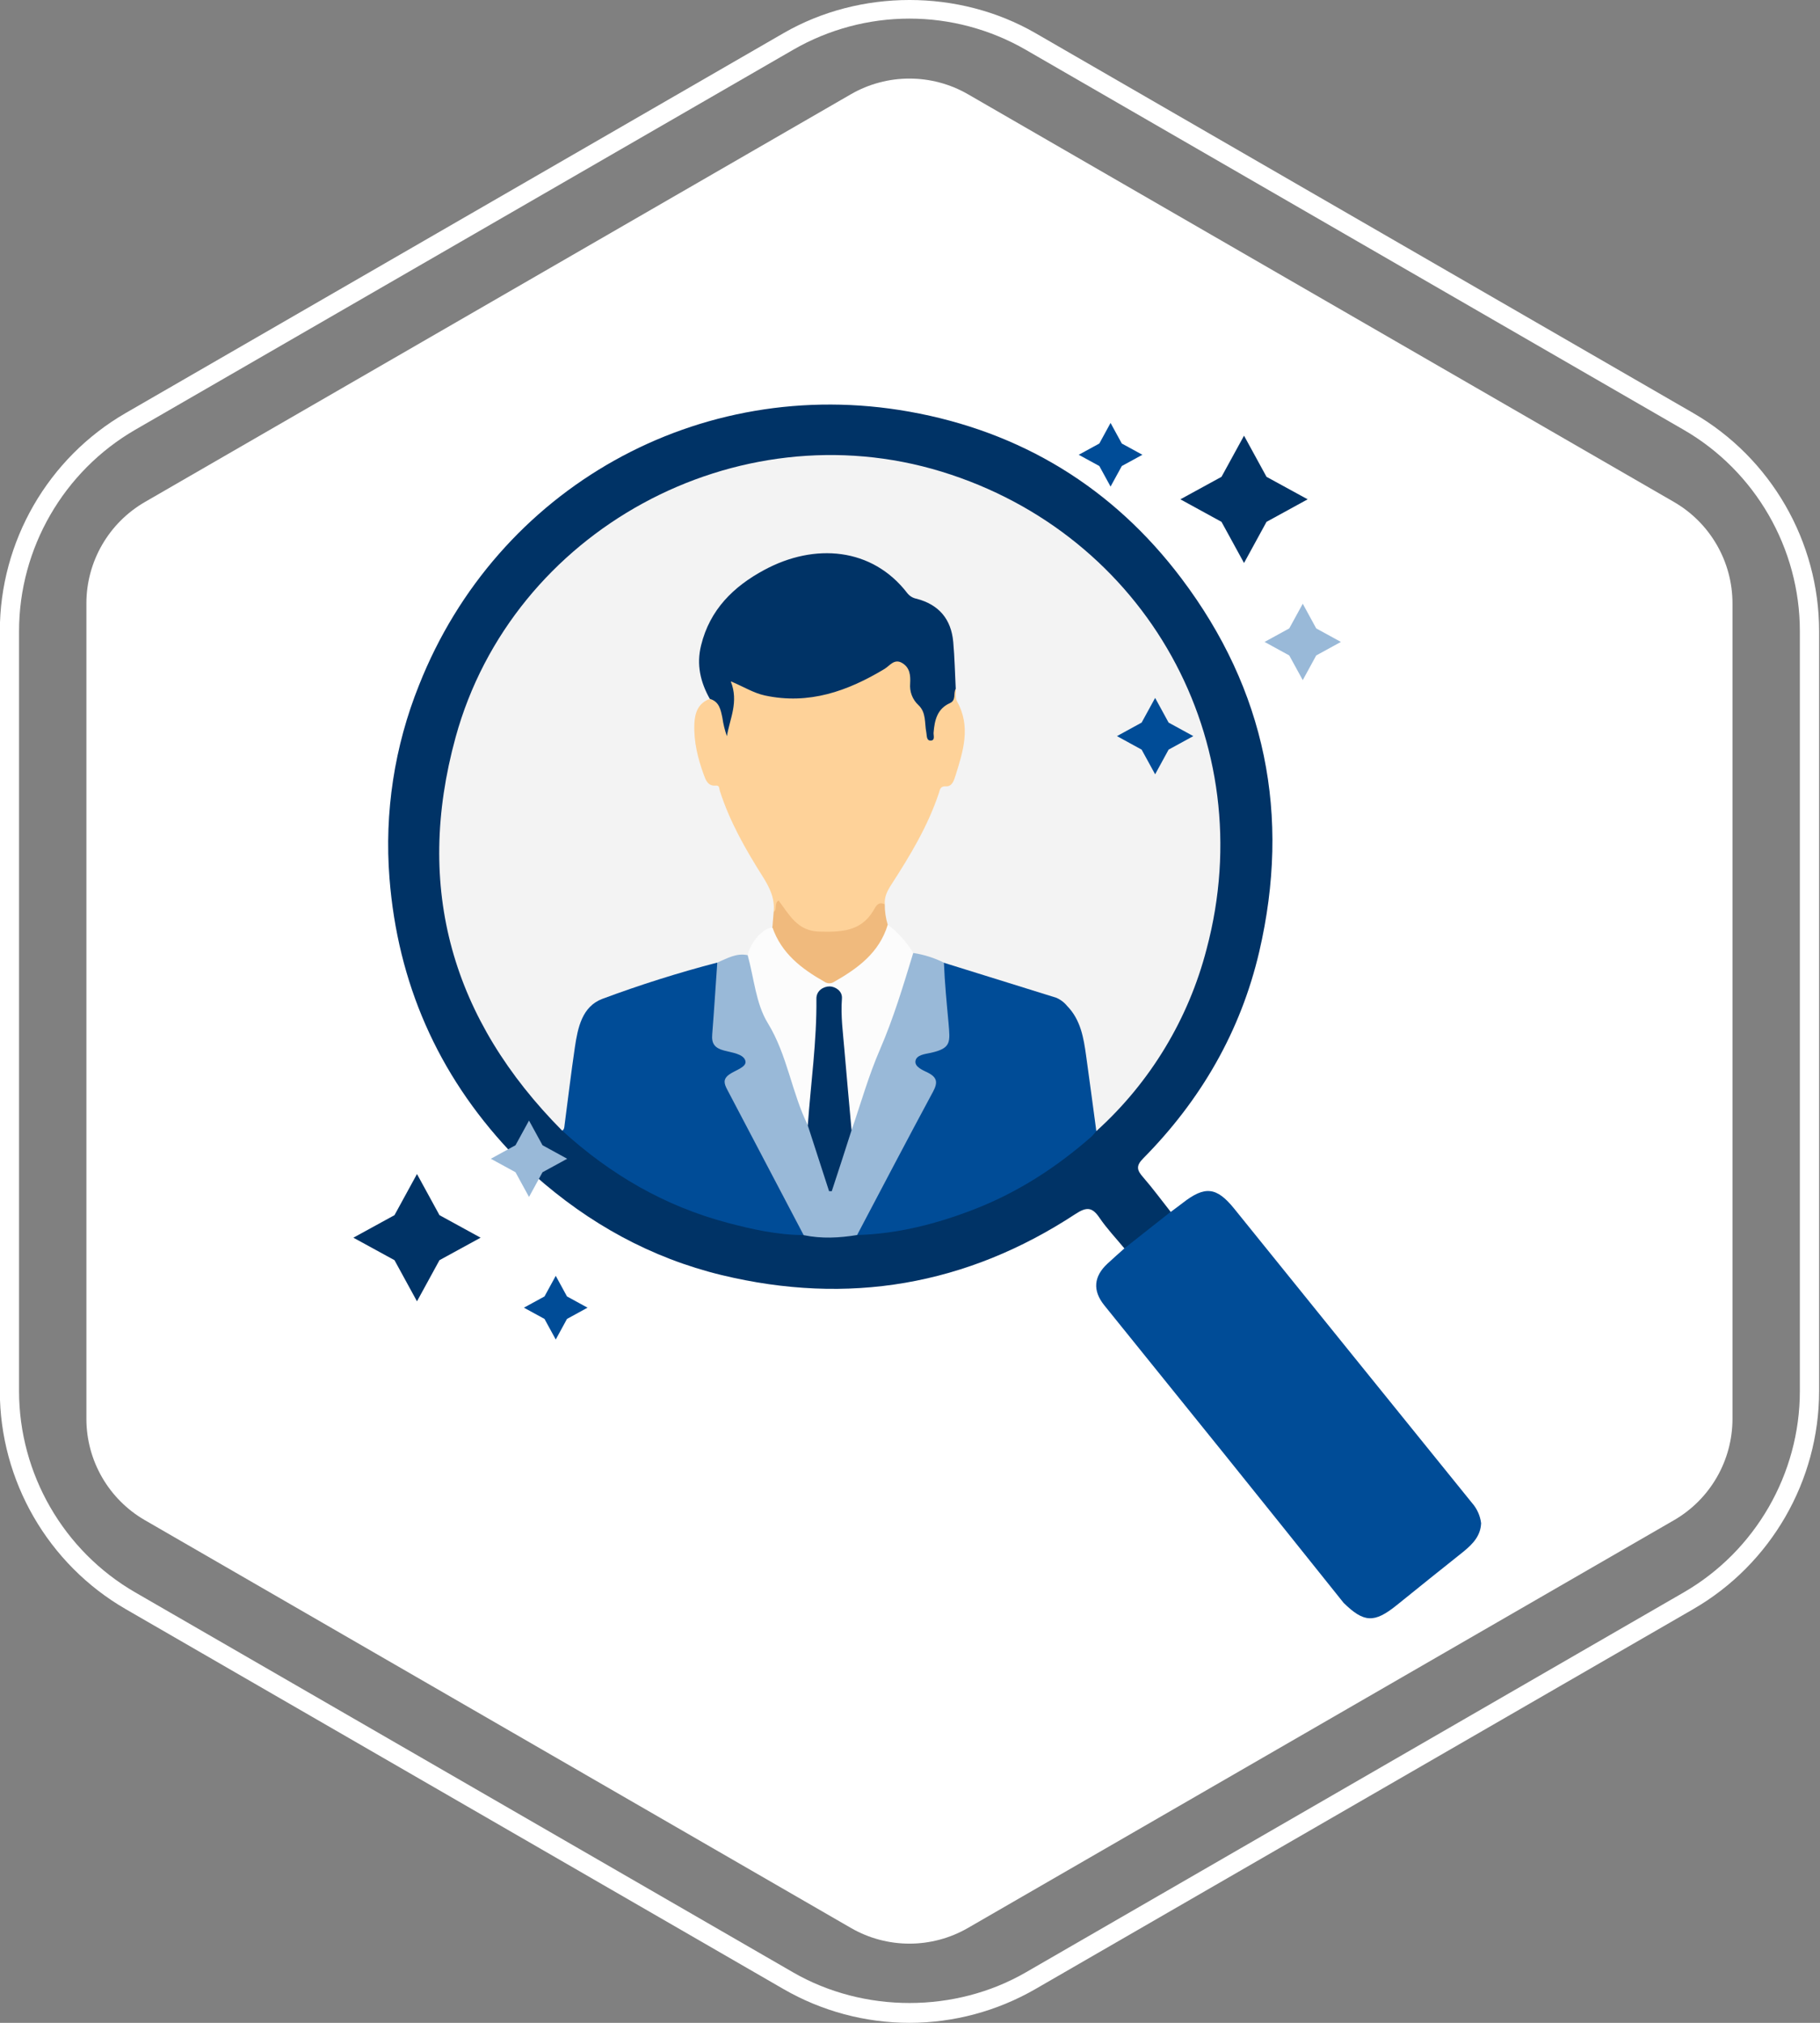 <svg width="45" height="50" viewBox="0 0 45 50" fill="none" xmlns="http://www.w3.org/2000/svg">
<rect x="0" y="0" width="45" height="50" fill="#808080" stroke="none"/>
<path d="M22.487 50C21.396 50 20.32 49.712 19.375 49.167L3.108 39.774C1.188 38.665 -0.004 36.6 -0.004 34.384V15.6C-0.004 13.384 1.188 11.318 3.108 10.209L19.375 0.818C21.265 -0.272 23.707 -0.273 25.599 0.817L41.866 10.21C43.786 11.318 44.978 13.383 44.978 15.6V34.384C44.978 36.6 43.786 38.665 41.866 39.774L25.599 49.166C24.653 49.711 23.577 50 22.487 50ZM22.487 0.46C21.479 0.46 20.485 0.726 19.612 1.23L3.345 10.622C1.573 11.646 0.471 13.553 0.471 15.601V34.384C0.471 36.431 1.573 38.339 3.345 39.361L19.612 48.754C21.359 49.761 23.615 49.762 25.361 48.754L41.628 39.362C43.401 38.339 44.502 36.431 44.502 34.384V15.601C44.502 13.553 43.401 11.646 41.628 10.623L25.361 1.23C24.487 0.726 23.494 0.46 22.487 0.46Z" fill="white"/>
<path d="M2.136 14.915V35.069C2.136 36.104 2.688 37.06 3.585 37.577L21.038 47.654C21.934 48.172 23.038 48.172 23.934 47.654L41.388 37.577C42.284 37.06 42.836 36.104 42.836 35.069V14.915C42.836 13.881 42.284 12.924 41.388 12.407L23.934 2.33C23.038 1.813 21.934 1.813 21.038 2.33L3.585 12.407C2.688 12.925 2.136 13.881 2.136 14.915Z" fill="white"/>
<path d="M36.621 37.65C36.598 37.463 36.518 37.287 36.393 37.146C34.432 34.723 32.473 32.299 30.514 29.873C30.081 29.338 29.791 29.307 29.247 29.731C29.148 29.808 29.046 29.882 28.946 29.956C28.783 29.929 28.702 30.06 28.606 30.145C28.335 30.381 28.002 30.547 27.799 30.859C27.659 30.985 27.519 31.107 27.381 31.236C27.042 31.551 27.011 31.9 27.303 32.263C28.279 33.477 29.262 34.686 30.239 35.901C31.236 37.139 32.23 38.379 33.221 39.619C33.725 40.112 33.98 40.123 34.536 39.675C35.092 39.227 35.638 38.786 36.193 38.346C36.422 38.157 36.608 37.96 36.621 37.65Z" fill="#004C97"/>
<path d="M27.8 30.857L28.945 29.954C28.718 29.667 28.501 29.371 28.261 29.095C28.111 28.925 28.082 28.818 28.266 28.633C29.688 27.195 30.674 25.499 31.135 23.524C31.919 20.154 31.294 17.054 29.207 14.292C27.514 12.05 25.242 10.667 22.482 10.175C17.279 9.249 12.287 12.063 10.36 16.937C9.752 18.449 9.502 20.082 9.63 21.707C9.833 24.287 10.816 26.542 12.593 28.44C12.613 28.464 12.632 28.489 12.649 28.516C12.912 28.613 12.989 28.573 13.031 28.321C13.05 28.212 13.012 28.095 13.108 27.964C12.99 28.557 13.336 28.666 13.816 28.645C13.666 28.784 13.514 28.728 13.381 28.761C13.228 28.798 13.077 28.837 13.213 29.046C14.556 30.241 16.095 31.094 17.842 31.517C20.967 32.272 23.898 31.775 26.593 30.006C26.867 29.827 27.006 29.835 27.186 30.102C27.367 30.368 27.592 30.605 27.8 30.857Z" fill="#003366"/>
<path d="M27.108 27.958C28.438 26.757 29.386 25.191 29.834 23.456C31.199 18.333 28.34 13.21 23.281 11.658C18.212 10.104 12.671 13.106 11.265 18.223C10.239 21.959 11.179 25.208 13.903 27.95C14.119 27.851 14.073 27.636 14.092 27.467C14.149 26.947 14.217 26.428 14.298 25.911C14.326 25.746 14.367 25.583 14.419 25.424C14.47 25.242 14.567 25.077 14.701 24.943C14.834 24.809 15 24.713 15.182 24.662C16.02 24.395 16.864 24.148 17.699 23.871C17.955 23.77 18.218 23.691 18.487 23.635C18.675 23.349 18.87 23.068 19.166 22.875C19.197 22.769 19.209 22.659 19.203 22.55C19.231 22.213 19.122 21.927 18.94 21.64C18.526 20.989 18.144 20.319 17.895 19.579C17.868 19.5 17.85 19.404 17.765 19.375C17.433 19.26 17.416 18.951 17.353 18.687C17.27 18.334 17.18 17.975 17.319 17.608C17.374 17.465 17.536 17.411 17.581 17.264C17.587 17.222 17.582 17.179 17.565 17.141C17.098 16.252 17.533 15.256 18.242 14.641C18.829 14.134 19.507 13.814 20.285 13.765C21.083 13.716 21.762 14.002 22.291 14.61C22.4 14.751 22.548 14.856 22.716 14.912C23.176 15.05 23.442 15.374 23.482 15.845C23.513 16.23 23.588 16.612 23.565 17.001C23.57 17.136 23.561 17.274 23.619 17.402C23.879 17.98 23.75 18.545 23.559 19.107C23.539 19.166 23.517 19.24 23.462 19.264C23.14 19.404 23.099 19.724 22.98 19.995C22.705 20.616 22.378 21.212 22.003 21.777C21.886 21.956 21.787 22.135 21.804 22.357C21.804 22.522 21.804 22.688 21.888 22.838C22.111 23.1 22.346 23.351 22.58 23.6C22.827 23.718 23.1 23.755 23.349 23.866C24.142 24.136 24.939 24.397 25.741 24.63C26.331 24.801 26.596 25.19 26.702 25.741C26.823 26.371 26.891 27.004 26.961 27.638C26.976 27.761 26.963 27.899 27.108 27.958Z" fill="#F3F3F3"/>
<path d="M17.731 23.794C16.771 24.044 15.825 24.343 14.895 24.689C14.392 24.878 14.286 25.402 14.214 25.885C14.12 26.525 14.043 27.168 13.959 27.81C13.953 27.862 13.953 27.915 13.902 27.948C15.087 29.03 16.437 29.815 17.992 30.226C18.608 30.388 19.227 30.527 19.869 30.527C19.915 30.352 19.8 30.227 19.729 30.092C19.201 29.09 18.664 28.093 18.144 27.088C17.955 26.727 17.963 26.725 18.288 26.479C18.579 26.258 18.569 26.153 18.241 26.007C17.616 25.728 17.616 25.728 17.719 25.056C17.772 24.713 17.724 24.363 17.798 24.022C17.809 23.982 17.808 23.939 17.797 23.899C17.785 23.858 17.762 23.822 17.731 23.794Z" fill="#004C97"/>
<path d="M27.107 27.958C27.023 27.338 26.942 26.718 26.855 26.099C26.793 25.652 26.72 25.207 26.384 24.864C26.311 24.774 26.217 24.704 26.11 24.66L23.331 23.795C23.227 23.897 23.236 24.032 23.257 24.15C23.324 24.522 23.295 24.902 23.355 25.275C23.426 25.715 23.377 25.788 22.959 25.953C22.92 25.968 22.881 25.983 22.842 26C22.485 26.154 22.472 26.273 22.788 26.513C23.104 26.753 23.099 26.755 22.9 27.121C22.36 28.114 21.823 29.11 21.313 30.119C21.25 30.244 21.146 30.365 21.187 30.527C22.198 30.5 23.163 30.251 24.098 29.887C25.168 29.47 26.121 28.855 26.983 28.098C27.027 28.054 27.069 28.008 27.107 27.958Z" fill="#004C97"/>
<path d="M21.192 30.527C21.816 29.345 22.436 28.16 23.07 26.983C23.191 26.758 23.173 26.631 22.944 26.515C22.818 26.452 22.621 26.375 22.634 26.235C22.65 26.072 22.878 26.054 23.012 26.024C23.526 25.91 23.492 25.759 23.453 25.288C23.407 24.791 23.358 24.294 23.339 23.795C23.102 23.677 22.847 23.596 22.584 23.556C22.462 23.593 22.448 23.705 22.416 23.803C22.342 24.021 22.296 24.248 22.22 24.466C21.816 25.621 21.339 26.748 20.991 27.924C20.851 28.423 20.63 28.895 20.528 29.347C20.439 28.844 20.202 28.347 20.057 27.822C19.82 27.172 19.667 26.482 19.359 25.871C19.012 25.183 18.823 24.454 18.581 23.736C18.566 23.686 18.534 23.641 18.491 23.611C18.209 23.548 17.977 23.691 17.735 23.793C17.693 24.383 17.657 24.975 17.61 25.565C17.589 25.796 17.672 25.904 17.896 25.965C18.091 26.019 18.384 26.047 18.43 26.222C18.471 26.378 18.178 26.452 18.029 26.56C17.871 26.675 17.903 26.785 17.981 26.933C18.612 28.13 19.241 29.329 19.871 30.53C20.311 30.622 20.752 30.599 21.192 30.527Z" fill="#99B9D8"/>
<path d="M17.551 17.275C17.258 17.38 17.18 17.623 17.168 17.896C17.151 18.331 17.254 18.747 17.401 19.15C17.448 19.276 17.501 19.437 17.698 19.418C17.794 19.409 17.779 19.487 17.797 19.544C18.041 20.308 18.436 20.999 18.861 21.67C19.035 21.947 19.164 22.213 19.127 22.542C19.285 22.504 19.234 22.399 19.212 22.306C19.228 22.325 19.241 22.346 19.25 22.369C19.684 23.243 20.427 23.195 21.144 23.018C21.321 22.974 21.439 22.829 21.555 22.692C21.656 22.574 21.743 22.445 21.878 22.356C21.861 22.168 21.94 22.019 22.039 21.865C22.503 21.147 22.943 20.418 23.215 19.6C23.241 19.52 23.245 19.427 23.392 19.436C23.54 19.445 23.588 19.288 23.624 19.175C23.813 18.569 24.013 17.961 23.663 17.338C23.617 17.255 23.64 17.134 23.631 17.03C23.373 17.341 23.03 17.597 22.992 18.056C22.944 17.764 22.892 17.478 22.684 17.247C22.581 17.133 22.606 16.971 22.591 16.826C22.544 16.337 22.263 16.197 21.849 16.448C21.144 16.884 20.401 17.19 19.551 17.178C19.131 17.175 18.718 17.073 18.346 16.878C18.112 16.756 18.011 16.815 18.054 17.056C18.105 17.346 18.044 17.612 17.971 17.871C17.874 17.648 17.967 17.286 17.551 17.275Z" fill="#FED299"/>
<path d="M17.55 17.274C17.786 17.342 17.82 17.546 17.861 17.741C17.883 17.896 17.92 18.048 17.973 18.196C18.044 17.761 18.272 17.349 18.067 16.84C18.389 16.975 18.633 17.131 18.913 17.191C20 17.424 20.956 17.085 21.871 16.534C22.002 16.454 22.114 16.269 22.311 16.391C22.5 16.506 22.514 16.698 22.504 16.89C22.495 16.99 22.508 17.09 22.543 17.183C22.579 17.277 22.635 17.36 22.708 17.428C22.905 17.613 22.857 17.869 22.903 18.101C22.919 18.18 22.903 18.302 23.004 18.305C23.13 18.308 23.077 18.179 23.083 18.109C23.108 17.803 23.171 17.522 23.484 17.381C23.652 17.306 23.563 17.136 23.631 17.026C23.611 16.64 23.604 16.252 23.569 15.867C23.517 15.3 23.214 14.946 22.665 14.8C22.574 14.784 22.492 14.735 22.434 14.662C21.564 13.529 20.138 13.418 18.898 14.087C18.137 14.496 17.551 15.069 17.335 15.95C17.216 16.427 17.317 16.859 17.55 17.274Z" fill="#003366"/>
<path d="M21.056 27.936C21.286 27.269 21.477 26.585 21.758 25.94C22.094 25.164 22.334 24.36 22.58 23.556C22.418 23.284 22.204 23.047 21.951 22.858C21.851 22.914 21.817 23.017 21.773 23.109C21.539 23.597 21.114 23.881 20.676 24.155C20.551 24.232 20.44 24.204 20.322 24.138C19.885 23.893 19.514 23.582 19.272 23.131C19.229 23.051 19.201 22.955 19.099 22.92C18.857 22.946 18.554 23.289 18.487 23.612C18.643 24.174 18.688 24.804 18.98 25.282C19.471 26.081 19.572 27.004 19.976 27.819C20.169 27.578 20.122 27.281 20.142 27.01C20.195 26.3 20.291 25.593 20.282 24.878C20.28 24.805 20.293 24.731 20.322 24.663C20.334 24.628 20.356 24.598 20.385 24.575C20.414 24.552 20.45 24.538 20.486 24.534C20.529 24.531 20.571 24.542 20.606 24.566C20.641 24.59 20.667 24.625 20.68 24.666C20.733 24.795 20.719 24.934 20.724 25.07C20.755 25.959 20.883 26.843 20.922 27.733C20.926 27.815 20.918 27.93 21.056 27.936Z" fill="#FCFCFC"/>
<path d="M19.098 22.921C19.321 23.566 19.819 23.947 20.383 24.266C20.417 24.29 20.457 24.303 20.498 24.305C20.539 24.306 20.58 24.296 20.615 24.274C21.206 23.938 21.74 23.552 21.949 22.858C21.9 22.694 21.875 22.525 21.876 22.354C21.704 22.266 21.647 22.422 21.592 22.513C21.277 23.033 20.786 23.039 20.257 23.027C19.716 23.015 19.512 22.607 19.25 22.257C19.131 22.338 19.228 22.479 19.129 22.541C19.117 22.668 19.107 22.795 19.098 22.921Z" fill="#F0BA7D"/>
<path d="M21.055 27.936C20.997 27.28 20.934 26.625 20.88 25.969C20.845 25.542 20.784 25.116 20.817 24.684C20.833 24.488 20.644 24.385 20.517 24.382C20.37 24.379 20.183 24.481 20.186 24.686C20.197 25.736 20.047 26.775 19.973 27.819C20.149 28.36 20.324 28.901 20.499 29.443H20.566C20.732 28.94 20.895 28.438 21.055 27.936Z" fill="#003366"/>
<path d="M13.08 27.698L12.746 28.308L12.136 28.642L12.746 28.975L13.08 29.586L13.414 28.975L14.024 28.642L13.414 28.308L13.08 27.698Z" fill="#99B9D8"/>
<path d="M32.211 14.923L31.877 15.533L31.267 15.867L31.877 16.201L32.211 16.811L32.544 16.201L33.154 15.867L32.544 15.533L32.211 14.923Z" fill="#99B9D8"/>
<path d="M28.561 17.251L28.227 17.861L27.617 18.195L28.227 18.529L28.561 19.139L28.894 18.529L29.505 18.195L28.894 17.861L28.561 17.251Z" fill="#004C97"/>
<path d="M10.31 29.019L9.754 30.036L8.737 30.593L9.754 31.149L10.31 32.166L10.866 31.149L11.883 30.593L10.866 30.036L10.31 29.019Z" fill="#003366"/>
<path d="M30.759 10.769L30.202 11.786L29.185 12.342L30.202 12.899L30.759 13.916L31.315 12.899L32.332 12.342L31.315 11.786L30.759 10.769Z" fill="#003366"/>
<path d="M13.741 31.536L13.463 32.045L12.954 32.323L13.463 32.601L13.741 33.11L14.019 32.601L14.527 32.323L14.019 32.045L13.741 31.536Z" fill="#004C97"/>
<path d="M27.459 10.454L27.181 10.963L26.672 11.241L27.181 11.519L27.459 12.027L27.737 11.519L28.246 11.241L27.737 10.963L27.459 10.454Z" fill="#004C97"/>
</svg>
